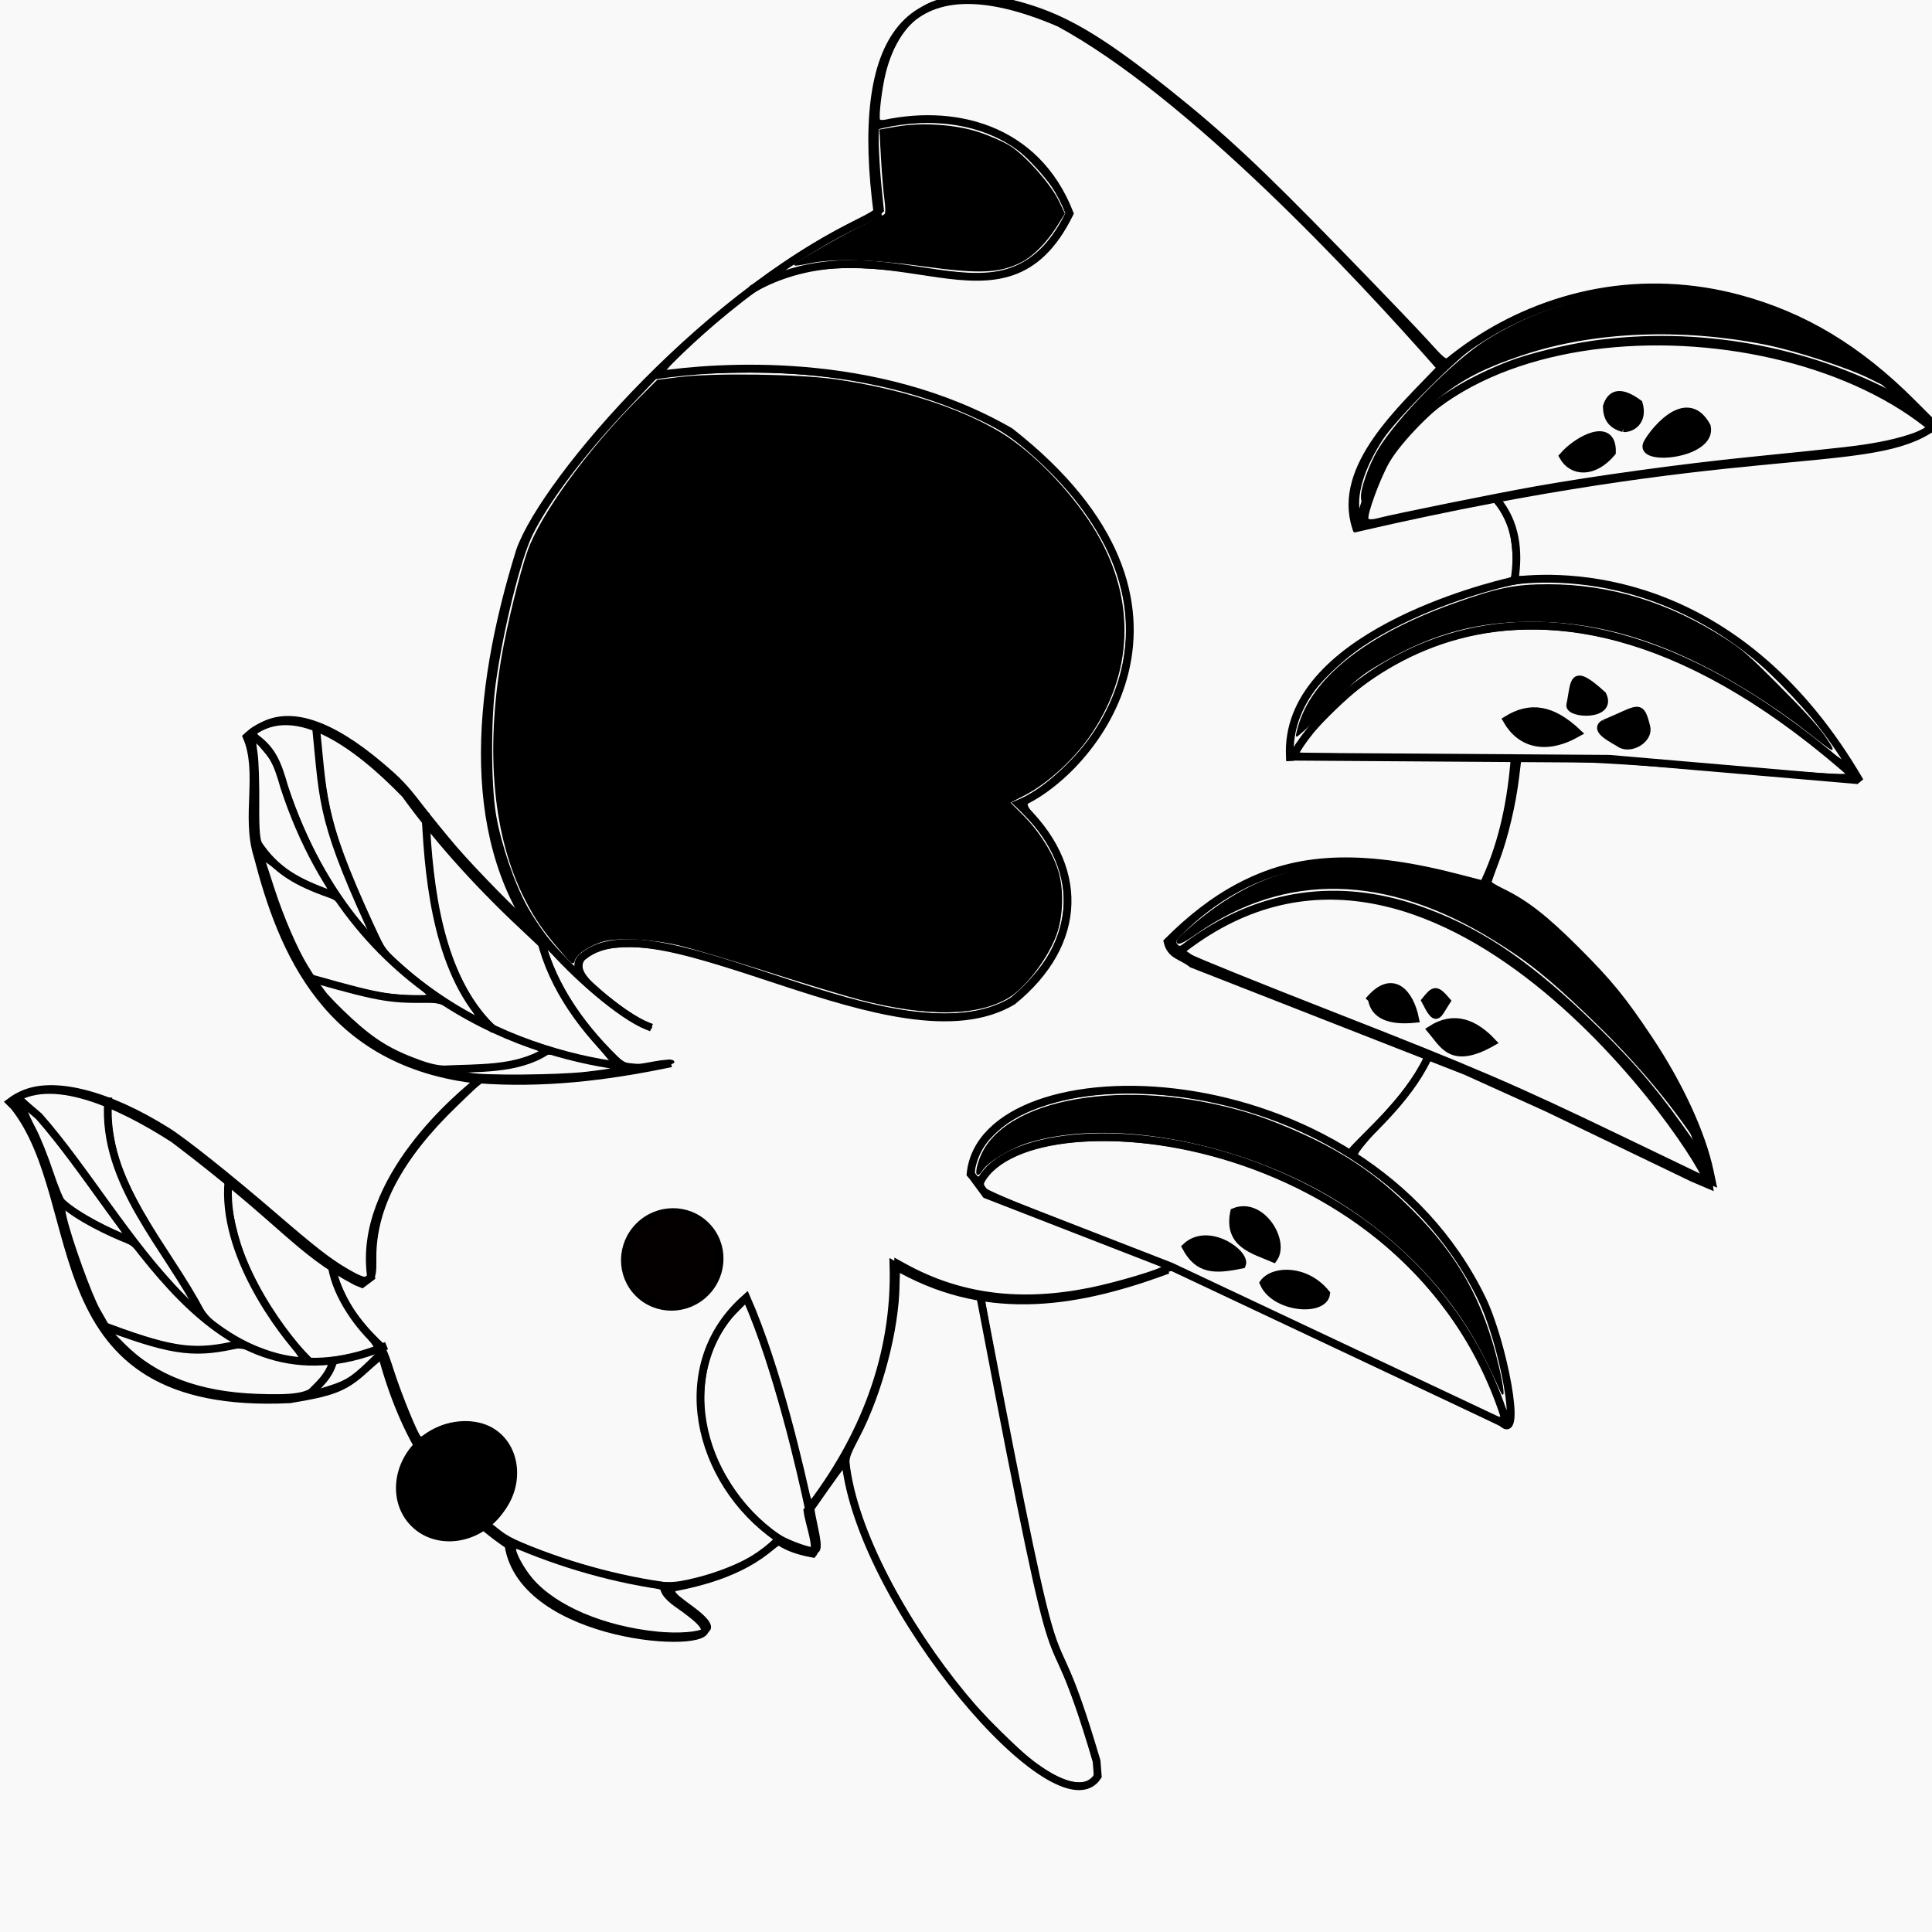<?xml version="1.0" encoding="UTF-8" standalone="no"?>
<!-- Created with Inkscape (http://www.inkscape.org/) -->

<svg
   width="72"
   height="72"
   viewBox="0 0 72 72"
   version="1.1"
   id="svg1"
   inkscape:version="1.3.2 (091e20e, 2023-11-25)"
   sodipodi:docname="AppleSpider.svg"
   xmlns:inkscape="http://www.inkscape.org/namespaces/inkscape"
   xmlns:sodipodi="http://sodipodi.sourceforge.net/DTD/sodipodi-0.dtd"
   xmlns="http://www.w3.org/2000/svg"
   xmlns:svg="http://www.w3.org/2000/svg">
  <sodipodi:namedview
     id="namedview1"
     pagecolor="#ffffff"
     bordercolor="#000000"
     borderopacity="0.25"
     inkscape:showpageshadow="2"
     inkscape:pageopacity="0.0"
     inkscape:pagecheckerboard="0"
     inkscape:deskcolor="#d1d1d1"
     inkscape:document-units="px"
     inkscape:zoom="1.8301324"
     inkscape:cx="59.285327"
     inkscape:cy="57.372897"
     inkscape:window-width="1160"
     inkscape:window-height="727"
     inkscape:window-x="0"
     inkscape:window-y="25"
     inkscape:window-maximized="0"
     inkscape:current-layer="layer1" />
  <defs
     id="defs1" />
  <g
     inkscape:label="Layer 1"
     inkscape:groupmode="layer"
     id="layer1">
    <rect
       style="fill:#f9f9f9;stroke-width:0.496;stroke-linecap:round;stroke-linejoin:round"
       id="rect1"
       width="72"
       height="72"
       x="0"
       y="0" />
    <g
       id="g125"
       inkscape:label="Apple Spider"
       transform="matrix(0.543,-0.543,0.543,0.543,-216.839,211.102)">
      <path
         style="fill:none;fill-opacity:1;stroke:#000000;stroke-width:0.378;stroke-linecap:square;stroke-dasharray:none;stroke-opacity:1"
         d="m 360.428,64.807 c -2.049,0 -2.463,-0.144 -4.445,-1.56 -9.236,-8.384 -0.129,-13.478 0.585,-19.496 v -0.312 c 2.436,0.319 3.716,3.892 4.367,6.901 0.936,6.789 0.409,8.046 1.365,11.152 l 0.117,0.273 0.546,0.078 c 2.836,-3.821 9.4,-3.177 10.489,-3.041 -4.708,-5.828 -2.302,-11.281 0.078,-15.324 0.914,-1.758 3.005,-2.71 3.704,-4.445 2.912,0.111 3.524,3.923 3.47,7.408 -0.48,3.01 -0.582,6.014 -0.468,9.046 l 0.03,0.998 c 0.689,-6.281 6.161,-11.006 12.736,-14.461 3.311,-1.575 15.727,-2.505 23.814,0.73 5.196,-6.789 9.758,-7.941 12.802,-0.332 2.044,6.872 1.663,18.705 1.26,24.941 8.769,0.649 14.792,7.856 14.792,17.114 l 0.014,1.938 c -0.819,-10 -13.969,-22.653 -23.098,-16.398 15.878,9.937 19.239,15.291 22.819,16.185"
         id="path126"
         sodipodi:nodetypes="cccccccccccccccccccccc" />
      <path
         style="display:inline;fill:none;fill-opacity:1;stroke:#000000;stroke-width:0.499;stroke-linecap:square;stroke-dasharray:none;stroke-opacity:1"
         d="m 540.257,79.176 c -0.156,1.915 -1.329,3.381 -2.854,4.473 3.224,2.541 10.365,10.281 6.55,24.73 C 542.423,79.147 522.809,80.4 519.4,81.595 l 14.225,14.417 10.134,12.039"
         id="path128"
         sodipodi:nodetypes="cccccc"
         transform="matrix(0.758,0,0,0.758,18.748,13.767)" />
      <path
         style="display:inline;fill:none;fill-opacity:1;stroke:#000000;stroke-width:0.499;stroke-linecap:square;stroke-dasharray:none;stroke-opacity:1"
         d="m 477.209,56.264 c -0.209,2.644 0.046,6.644 0.788,8.331"
         id="path152"
         sodipodi:nodetypes="cc"
         transform="matrix(0.758,0,0,0.758,18.748,13.767)" />
      <path
         style="display:inline;fill:none;fill-opacity:1;stroke:#000000;stroke-width:0.499;stroke-linecap:square;stroke-dasharray:none;stroke-opacity:1"
         d="m 477.221,59.767 c 0.079,-0.861 0.409,-1.367 1.015,-1.264 6.132,0.614 9.067,19.342 17.403,21.467 5.862,0.612 9.474,-2.846 9.205,-8.666 4.752,1.962 18.637,0.601 16.469,-17.224 -2.593,-9.676 -10.414,-16.288 -13.34,-18.482"
         id="path153"
         sodipodi:nodetypes="cccccc"
         transform="matrix(0.758,0,0,0.758,18.748,13.767)" />
      <path
         style="display:inline;fill:none;fill-opacity:1;stroke:#000000;stroke-width:0.499;stroke-linecap:square;stroke-dasharray:none;stroke-opacity:1"
         d="m 516.264,35.993 c 9.518,2.878 8.521,14.002 17.622,10.899 2.382,-5.424 -0.479,-10.128 -4.719,-12.688"
         id="path154"
         sodipodi:nodetypes="ccc"
         transform="matrix(0.758,0,0,0.758,18.748,13.767)" />
      <path
         style="display:inline;fill:none;fill-opacity:1;stroke:#000000;stroke-width:0.499;stroke-linecap:square;stroke-dasharray:none;stroke-opacity:1"
         d="m 460.704,93.637 c -1.127,-6.17 2.896,-12.782 9.469,-12.302 -1.807,4.642 -5.383,10.317 -6.806,12.513"
         id="path155"
         sodipodi:nodetypes="ccc"
         transform="matrix(0.758,0,0,0.758,18.748,13.767)" />
      <path
         style="display:inline;fill:none;fill-opacity:1;stroke:#000000;stroke-width:0.499;stroke-linecap:square;stroke-dasharray:none;stroke-opacity:1"
         d="m 448.445,81.758 c 1.314,3.339 3.06,6.464 5.242,9.3"
         id="path156"
         sodipodi:nodetypes="cc"
         transform="matrix(0.758,0,0,0.758,18.748,13.767)" />
      <path
         style="display:inline;fill:none;fill-opacity:1;stroke:#000000;stroke-width:0.499;stroke-linecap:square;stroke-dasharray:none;stroke-opacity:1"
         d="m 475.557,65.909 c -3.419,-4.139 -10.088,-15.027 -3.187,-28.614 0.78,-1.402 1.194,-2.32 0.854,-3.815"
         id="path157"
         sodipodi:nodetypes="ccc"
         transform="matrix(0.758,0,0,0.758,18.748,13.767)" />
      <path
         style="display:inline;fill:none;fill-opacity:1;stroke:#000000;stroke-width:0.499;stroke-linecap:square;stroke-dasharray:none;stroke-opacity:1"
         d="m 469.432,48.912 c 3.018,-8.393 3.911,-8.995 6.981,-12.756"
         id="path158"
         sodipodi:nodetypes="cc"
         transform="matrix(0.758,0,0,0.758,18.748,13.767)" />
      <path
         style="display:inline;fill:none;fill-opacity:1;stroke:#000000;stroke-width:0.499;stroke-linecap:square;stroke-dasharray:none;stroke-opacity:1"
         d="m 468.555,38.943 c -0.367,2.095 0.271,3.67 1.142,5.503"
         id="path159"
         sodipodi:nodetypes="cc"
         transform="matrix(0.758,0,0,0.758,18.748,13.767)" />
      <path
         style="display:inline;fill:none;fill-opacity:1;stroke:#000000;stroke-width:0.499;stroke-linecap:square;stroke-dasharray:none;stroke-opacity:1"
         d="m 465.023,47.371 c 2.253,4.036 2.597,4.441 4.584,6.352"
         id="path160"
         sodipodi:nodetypes="cc"
         transform="matrix(0.758,0,0,0.758,18.748,13.767)" />
      <path
         style="display:inline;fill:none;fill-opacity:1;stroke:#000000;stroke-width:0.499;stroke-linecap:square;stroke-dasharray:none;stroke-opacity:1"
         d="m 470.856,57.54 c -0.067,-4.637 3.547,-9.18 6.556,-12.476"
         id="path161"
         sodipodi:nodetypes="cc"
         transform="matrix(0.758,0,0,0.758,18.748,13.767)" />
      <path
         style="display:inline;fill:none;fill-opacity:1;stroke:#000000;stroke-width:0.499;stroke-linecap:square;stroke-dasharray:none;stroke-opacity:1"
         d="m 475.017,65.231 c -0.104,-3.305 0.368,-6.627 2.084,-9.463"
         id="path162"
         sodipodi:nodetypes="cc"
         transform="matrix(0.758,0,0,0.758,18.748,13.767)" />
      <path
         style="display:inline;fill:none;fill-opacity:1;stroke:#000000;stroke-width:0.499;stroke-linecap:square;stroke-dasharray:none;stroke-opacity:1"
         d="m 472.255,61.124 c -2.19,-0.464 -3.896,-2.413 -5.526,-3.872"
         id="path163"
         sodipodi:nodetypes="cc"
         transform="matrix(0.758,0,0,0.758,18.748,13.767)" />
      <path
         style="display:inline;fill:none;fill-opacity:1;stroke:#000000;stroke-width:0.499;stroke-linecap:square;stroke-dasharray:none;stroke-opacity:1"
         d="M 451.473,67.132 C 440.554,62.487 445.796,50.082 446.349,41.11 L 446.235,39.63"
         id="path164"
         sodipodi:nodetypes="ccc"
         transform="matrix(0.758,0,0,0.758,18.748,13.767)" />
      <path
         style="display:inline;fill:none;fill-opacity:1;stroke:#000000;stroke-width:0.499;stroke-linecap:square;stroke-dasharray:none;stroke-opacity:1"
         d="m 444.776,57.372 c 1.453,-4.518 1.424,-10.369 5.387,-13.813"
         id="path165"
         sodipodi:nodetypes="cc"
         transform="matrix(0.758,0,0,0.758,18.748,13.767)" />
      <path
         style="display:inline;fill:none;fill-opacity:1;stroke:#000000;stroke-width:0.499;stroke-linecap:square;stroke-dasharray:none;stroke-opacity:1"
         d="M 447.485,64.191 C 447.542,61.68 448.455,55.555 452,52.618"
         id="path166"
         sodipodi:nodetypes="cc"
         transform="matrix(0.758,0,0,0.758,18.748,13.767)" />
      <path
         style="display:inline;fill:none;fill-opacity:1;stroke:#000000;stroke-width:0.499;stroke-linecap:square;stroke-dasharray:none;stroke-opacity:1"
         d="m 451.416,66.932 c -0.126,-1.831 0.294,-4.204 1.364,-5.72"
         id="path167"
         sodipodi:nodetypes="cc"
         transform="matrix(0.758,0,0,0.758,18.748,13.767)" />
      <path
         style="display:inline;fill:none;fill-opacity:1;stroke:#000000;stroke-width:0.499;stroke-linecap:square;stroke-dasharray:none;stroke-opacity:1"
         d="m 448.444,65.591 c -0.747,0.38 -1.454,0.346 -2.266,0.344"
         id="path168"
         sodipodi:nodetypes="cc"
         transform="matrix(0.758,0,0,0.758,18.748,13.767)" />
      <path
         style="display:inline;fill:none;fill-opacity:1;stroke:#000000;stroke-width:0.499;stroke-linecap:square;stroke-dasharray:none;stroke-opacity:1"
         d="m 445.09,60.475 c -2.324,-1.463 -3.232,-2.451 -5.11,-6.548"
         id="path169"
         sodipodi:nodetypes="cc"
         transform="matrix(0.758,0,0,0.758,18.748,13.767)" />
      <path
         style="display:inline;fill:none;fill-opacity:1;stroke:#000000;stroke-width:0.499;stroke-linecap:square;stroke-dasharray:none;stroke-opacity:1"
         d="m 444.854,50.861 c -0.584,-1.335 -1.32,-3.435 -1.372,-4.86"
         id="path170"
         sodipodi:nodetypes="cc"
         transform="matrix(0.758,0,0,0.758,18.748,13.767)" />
      <path
         style="display:inline;fill:#000000;fill-opacity:1;stroke:#000000;stroke-width:0.499;stroke-linecap:square;stroke-dasharray:none;stroke-opacity:1"
         d="m 511.983,96.169 c -0.578,0.839 -0.194,1.784 1.08,2.828 0.932,-1.4 1.044,-3.027 -1.054,-2.931"
         id="path139"
         sodipodi:nodetypes="ccc"
         transform="matrix(0.758,0,0,0.758,18.748,13.767)" />
      <path
         style="display:inline;fill:#000000;fill-opacity:1;stroke:#000000;stroke-width:0.499;stroke-linecap:square;stroke-dasharray:none;stroke-opacity:1"
         d="m 515.3,99.614 c 0.072,-1.022 -0.017,-1.079 -0.951,-0.977 -0.496,1.529 -0.184,1.216 0.951,0.977 z"
         id="path140"
         sodipodi:nodetypes="ccc"
         transform="matrix(0.758,0,0,0.758,18.748,13.767)" />
      <path
         style="display:inline;fill:#000000;fill-opacity:1;stroke:#000000;stroke-width:0.499;stroke-linecap:square;stroke-dasharray:none;stroke-opacity:1"
         d="m 515.505,103.549 c -2.9,-0.798 -2.31,-2.108 -2.211,-3.343 1.695,0.362 2.263,1.646 2.211,3.343 z"
         id="path141"
         sodipodi:nodetypes="ccc"
         transform="matrix(0.758,0,0,0.758,18.748,13.767)" />
      <path
         style="display:inline;fill:#000000;fill-opacity:1;stroke:#000000;stroke-width:0.499;stroke-linecap:square;stroke-dasharray:none;stroke-opacity:1"
         d="m 533.373,93.411 c -2.287,-0.628 -3.089,-2.105 -2.628,-3.799 1.701,0.396 2.564,1.514 2.628,3.799 z"
         id="path142"
         sodipodi:nodetypes="ccc"
         transform="matrix(0.758,0,0,0.758,18.748,13.767)" />
      <path
         style="display:inline;fill:#000000;fill-opacity:1;stroke:#000000;stroke-width:0.499;stroke-linecap:square;stroke-dasharray:none;stroke-opacity:1"
         d="m 534.306,91.803 c 1.266,-0.816 1.778,-1.696 1.906,1.014 -0.504,1.48 -2.432,-0.674 -1.906,-1.014 z"
         id="path143"
         sodipodi:nodetypes="ccc"
         transform="matrix(0.758,0,0,0.758,18.748,13.767)" />
      <path
         style="display:inline;fill:#000000;fill-opacity:1;stroke:#000000;stroke-width:0.499;stroke-linecap:square;stroke-dasharray:none;stroke-opacity:1"
         d="m 534.999,94.191 c 2.221,0.936 2.586,0.665 1.743,2.068 -0.391,0.638 -1.63,0.381 -1.909,-0.348 -0.131,-0.606 -0.637,-1.94 0.167,-1.72 z"
         id="path144"
         sodipodi:nodetypes="cccc"
         transform="matrix(0.758,0,0,0.758,18.748,13.767)" />
      <path
         style="display:inline;fill:#000000;fill-opacity:1;stroke:#000000;stroke-width:0.499;stroke-linecap:square;stroke-dasharray:none;stroke-opacity:1"
         d="m 547.619,82.262 c -1.805,0.164 -2.716,-0.888 -2.387,-2.04 1.401,-0.105 3.879,0.635 2.387,2.04 z"
         id="path145"
         sodipodi:nodetypes="ccc"
         transform="matrix(0.758,0,0,0.758,18.748,13.767)" />
      <path
         style="display:inline;fill:#000000;fill-opacity:1;stroke:#000000;stroke-width:0.499;stroke-linecap:square;stroke-dasharray:none;stroke-opacity:1"
         d="m 549.235,81.685 c -0.4,-0.701 -0.268,-1.214 0.231,-1.732 0.829,-0.432 1.373,-0.048 1.578,1.309 -0.576,1.056 -1.478,0.801 -1.809,0.423 z"
         id="path146"
         sodipodi:nodetypes="cccc"
         transform="matrix(0.758,0,0,0.758,18.748,13.767)" />
      <path
         style="display:inline;fill:#000000;fill-opacity:1;stroke:#000000;stroke-width:0.499;stroke-linecap:square;stroke-dasharray:none;stroke-opacity:1"
         d="m 549.556,83.478 c -1.085,0.515 2.57,3.448 3.537,1.901 0.813,-2.751 -3.111,-2.107 -3.537,-1.901 z"
         id="path147"
         sodipodi:nodetypes="ccc"
         transform="matrix(0.758,0,0,0.758,18.748,13.767)" />
      <path
         style="display:inline;fill:none;fill-opacity:1;stroke:#000000;stroke-width:0.499;stroke-linecap:square;stroke-dasharray:none;stroke-opacity:1"
         d="m 537.191,83.512 c -1.139,-0.715 -12.792,-7.804 -17.945,-2.032"
         id="path129"
         sodipodi:nodetypes="cc"
         transform="matrix(0.758,0,0,0.758,18.748,13.767)" />
      <path
         style="display:inline;fill:none;fill-opacity:1;stroke:#000000;stroke-width:0.499;stroke-linecap:square;stroke-dasharray:none;stroke-opacity:1"
         d="m 511.787,101.36 c -2.821,0.993 -6.199,0.66 -7.564,0.775"
         id="path132"
         sodipodi:nodetypes="cc"
         transform="matrix(0.758,0,0,0.758,18.748,13.767)" />
      <path
         style="display:inline;fill:none;fill-opacity:1;stroke:#000000;stroke-width:0.499;stroke-linecap:square;stroke-dasharray:none;stroke-opacity:1"
         d="m 485.905,86.057 -0.223,1.466 5.117,11.628 7.922,22.052 c -0.032,1.908 3.698,-3.625 4.693,-6.502 5.844,-16.898 -11.087,-34.094 -17.5,-28.806 l -0.077,0.853 c 6.08,-2.441 22.487,16.803 13.095,34.642"
         id="path133"
         sodipodi:nodetypes="ccccsccc"
         inkscape:label="path133"
         transform="matrix(0.758,0,0,0.758,18.748,13.767)" />
      <path
         style="display:inline;fill:none;fill-opacity:1;stroke:#000000;stroke-width:0.499;stroke-linecap:square;stroke-dasharray:none;stroke-opacity:1"
         d="m 467.243,93.237 c -5.817,7.175 -7.378,26.672 -2.833,25.679 l 0.634,-0.74 c 6.191,-11.393 -1.84,-0.391 15.725,-26.238"
         id="path135"
         sodipodi:nodetypes="cccc"
         transform="matrix(0.758,0,0,0.758,18.748,13.767)" />
      <path
         style="display:inline;fill:#000000;fill-opacity:1;stroke:#000000;stroke-width:0.499;stroke-linecap:square;stroke-dasharray:none;stroke-opacity:1"
         d="m 494.102,102.282 c -1.499,-0.978 -2.234,-1.718 -1.743,-3.335 1.955,0.055 2.45,3.024 1.743,3.335 z"
         id="path136"
         sodipodi:nodetypes="ccc"
         transform="matrix(0.758,0,0,0.758,18.748,13.767)" />
      <path
         style="display:inline;fill:#000000;fill-opacity:1;stroke:#000000;stroke-width:0.499;stroke-linecap:square;stroke-dasharray:none;stroke-opacity:1"
         d="m 495.807,103.436 c -0.517,-1.307 -1.436,-2.727 0.32,-3.887 1.73,0.718 1.014,3.663 -0.32,3.887 z"
         id="path137"
         sodipodi:nodetypes="ccc"
         transform="matrix(0.758,0,0,0.758,18.748,13.767)" />
      <path
         style="display:inline;fill:#000000;fill-opacity:1;stroke:#000000;stroke-width:0.499;stroke-linecap:square;stroke-dasharray:none;stroke-opacity:1"
         d="m 496.602,107.405 c 0.215,-2.03 -1.284,-3.472 -2.357,-3.309 -0.66,1.654 1.397,4.077 2.357,3.309 z"
         id="path138"
         sodipodi:nodetypes="ccc"
         transform="matrix(0.758,0,0,0.758,18.748,13.767)" />
      <path
         style="fill:none;fill-opacity:1;stroke:#000000;stroke-width:0.378;stroke-linecap:square;stroke-dasharray:none;stroke-opacity:1"
         d="m 373.429,58.742 c 2.049,2.373 4.396,4.232 7.008,5.953"
         id="path151"
         sodipodi:nodetypes="cc" />
      <ellipse
         style="fill:#040000;fill-opacity:1;stroke:#000000;stroke-width:0.378;stroke-linecap:square;stroke-dasharray:none;stroke-opacity:1"
         id="path149"
         cx="373.903"
         cy="71.57"
         rx="2.317"
         ry="2.278" />
      <ellipse
         style="fill:#000000;fill-opacity:1;stroke:#000000;stroke-width:0.378;stroke-linecap:square;stroke-dasharray:none;stroke-opacity:1"
         id="path148"
         cx="358.844"
         cy="71.763"
         rx="2.857"
         ry="2.548" />
      <path
         style="fill:none;fill-opacity:1;stroke:#000000;stroke-width:0.378;stroke-linecap:square;stroke-dasharray:none;stroke-opacity:1"
         d="m 422.496,69.898 c 1.406,-2.728 5.644,-2.468 8.331,-2.541"
         id="path127"
         sodipodi:nodetypes="cc" />
      <path
         style="fill:none;fill-opacity:1;stroke:#000000;stroke-width:0.378;stroke-linecap:square;stroke-dasharray:none;stroke-opacity:1"
         d="m 414.476,86.587 c 1.971,-0.666 3.701,-1.779 5.289,-3.102"
         id="path130"
         sodipodi:nodetypes="cc" />
      <path
         style="fill:none;fill-opacity:1;stroke:#000000;stroke-width:0.378;stroke-linecap:square;stroke-dasharray:none;stroke-opacity:1"
         d="m 412.097,104.516 c 3.058,-4.317 4.303,-13.981 2.369,-17.929 -3.331,-5.996 -6.205,-8.923 -12.664,-8.923 -0.364,0.603 0.005,0.934 0.082,1.604 l 5.715,13.075 1.521,4.03 2.59,7.401 0.329,0.822 c 0.842,-1.053 5.498,-24.502 -10.28,-26.192"
         id="path131"
         sodipodi:nodetypes="ccccccccc" />
      <path
         style="fill:none;fill-opacity:1;stroke:#000000;stroke-width:0.378;stroke-linecap:square;stroke-dasharray:none;stroke-opacity:1"
         d="m 390.385,88.857 c -4.358,-2.02 -7.816,-4.657 -9.077,-9.507 -3.038,3.22 -7.018,4.937 -11.387,5.479 -0.43,0.564 -0.859,1.624 -1.289,1.665 -0.499,-0.721 -0.68,-1.229 -0.752,-1.665 -2.027,-0.003 -3.942,-1.052 -5.568,-2.219 -0.194,0.402 -0.015,1.029 0.038,1.416 0.07,0.505 0.142,0.999 0.021,1.298 -0.453,1.114 -6.632,-5.835 -3.891,-9.572 -0.753,-3.888 0.192,-7.423 2.191,-10.884"
         id="path134"
         sodipodi:nodetypes="ccccccsscc" />
      <path
         style="fill:#000000;fill-opacity:1;stroke:#000000;stroke-width:0.07;stroke-linecap:square;stroke-dasharray:none;stroke-opacity:1"
         d="m 500.1,119.711 c 0.063,-0.147 0.355,-0.959 0.65,-1.805 1.457,-4.185 1.709,-8.661 0.755,-13.376 -1.468,-7.252 -6.439,-14.766 -11.552,-17.465 -1.035,-0.546 -2.715,-0.962 -3.336,-0.826 -0.69,0.151 -0.448,-0.206 0.405,-0.6 3.762,-1.735 10.34,2.913 14.171,10.014 0.809,1.499 1.758,3.869 2.235,5.582 0.582,2.089 0.822,3.898 0.824,6.209 0.003,4.253 -0.896,7.405 -3.154,11.053 -0.751,1.213 -1.264,1.838 -0.997,1.214 z"
         id="path171"
         transform="matrix(0.758,0,0,0.758,18.748,13.767)" />
      <path
         style="fill:#000000;fill-opacity:1;stroke:#000000;stroke-width:0.07;stroke-linecap:square;stroke-dasharray:none;stroke-opacity:1"
         d="m 520.331,116.856 c 0.593,-3.183 0.82,-6.363 0.732,-10.239 -0.079,-3.499 -0.268,-5.184 -0.865,-7.695 -1.856,-7.816 -6.343,-12.489 -13.151,-13.695 -0.92,-0.163 -1.294,-0.287 -1.294,-0.428 0,-0.165 0.222,-0.182 1.291,-0.103 4.754,0.353 8.021,1.964 10.863,5.357 1.779,2.124 4.055,5.791 4.587,7.391 0.554,1.666 0.735,3.463 0.655,6.512 -0.103,3.9 -0.626,7.063 -1.71,10.335 -0.502,1.518 -1.225,3.189 -1.109,2.565 z"
         id="path172"
         transform="matrix(0.758,0,0,0.758,18.748,13.767)" />
      <path
         style="fill:#000000;fill-opacity:1;stroke:#000000;stroke-width:0.07;stroke-linecap:square;stroke-dasharray:none;stroke-opacity:1"
         d="m 544.088,105.56 c -0.047,-0.192 -0.157,-0.977 -0.244,-1.744 -0.221,-1.934 -0.73,-4.432 -1.323,-6.492 -1.289,-4.479 -3.134,-7.875 -5.79,-10.655 -2.662,-2.788 -5.353,-4.359 -9.14,-5.34 -1.44,-0.373 -1.709,-0.397 -4.347,-0.397 -1.547,-1.32e-4 -2.782,-0.049 -2.746,-0.108 0.036,-0.059 0.375,-0.264 0.752,-0.455 2.808,-1.423 7.097,-0.877 12.269,1.562 2.774,1.308 3.715,1.929 5.239,3.458 2.787,2.794 4.628,6.27 5.537,10.452 0.269,1.238 0.307,1.819 0.3,4.625 -0.005,2.221 -0.071,3.553 -0.215,4.326 -0.155,0.83 -0.23,1.027 -0.293,0.767 z"
         id="path173"
         transform="matrix(0.758,0,0,0.758,18.748,13.767)" />
      <path
         style="fill:#000000;fill-opacity:1;stroke:#000000;stroke-width:0.07;stroke-linecap:square;stroke-dasharray:none;stroke-opacity:1"
         d="m 498.666,121.579 c -0.092,-0.092 -0.167,-0.241 -0.167,-0.331 0,-0.166 -7.754,-21.82 -7.838,-21.89 -0.025,-0.021 -0.768,-0.4 -1.65,-0.842 -3.011,-1.51 -5.69,-3.507 -7.225,-5.386 -0.434,-0.531 -0.83,-0.965 -0.882,-0.965 -0.11,0 -7.094,10.322 -9.317,13.771 -2.108,3.27 -2.839,4.577 -3.448,6.16 -0.66,1.715 -2.87,6.111 -3.327,6.616 -0.837,0.926 -2.044,0.197 -2.645,-1.599 -0.757,-2.261 -0.701,-7.274 0.13,-11.705 0.803,-4.282 2.428,-8.797 4.015,-11.153 0.277,-0.412 0.487,-0.765 0.467,-0.786 -0.02,-0.02 -0.72,0.086 -1.555,0.236 -0.835,0.151 -1.539,0.274 -1.565,0.274 -0.026,0 -0.326,0.436 -0.668,0.969 -0.807,1.259 -1.07,1.408 -1.479,0.833 -0.169,-0.237 -0.418,-0.723 -0.553,-1.08 l -0.247,-0.65 -1.003,-0.168 c -1.717,-0.288 -3.371,-0.959 -5.133,-2.085 -1.121,-0.716 -1.122,-0.715 -0.85,1.078 0.269,1.767 -0.026,2.209 -1.066,1.6 -1.121,-0.657 -2.959,-2.955 -3.982,-4.978 -1.455,-2.876 -1.706,-5.238 -0.756,-7.112 0.3,-0.592 0.32,-0.738 0.199,-1.474 -0.074,-0.449 -0.134,-0.824 -0.135,-0.833 -4.5e-4,-0.009 -0.412,-0.218 -0.916,-0.466 -2.288,-1.126 -2.773,-3.692 -1.029,-5.437 0.54,-0.54 1.029,-0.799 1.95,-1.035 l 0.71,-0.182 0.407,-1.163 c 0.224,-0.64 0.741,-1.84 1.149,-2.668 l 0.741,-1.504 -1.053,-0.088 c -0.579,-0.049 -1.382,-0.187 -1.783,-0.307 -1.172,-0.35 -3.032,-1.66 -4.438,-3.124 -3.704,-3.858 -4.849,-7.317 -3.774,-11.399 0.354,-1.345 1.191,-3.161 2.639,-5.722 2.206,-3.904 2.883,-5.476 3.097,-7.193 0.106,-0.85 0.159,-0.887 0.918,-0.628 2.143,0.73 4.054,3.886 5.082,8.393 0.284,1.247 0.696,4.889 0.974,8.615 0.251,3.365 0.398,4.555 0.714,5.774 0.259,1 0.423,1.336 0.652,1.335 0.093,-3.35e-4 0.628,-0.435 1.188,-0.967 2.305,-2.188 6.379,-3.378 10.92,-3.191 0.84,0.035 1.527,0.035 1.527,0.002 0,-0.034 -0.284,-0.489 -0.632,-1.012 -0.896,-1.348 -1.799,-3.342 -2.177,-4.808 -0.267,-1.037 -0.322,-1.597 -0.314,-3.209 0.017,-3.315 0.784,-5.822 3.033,-9.906 0.922,-1.674 1.148,-1.967 2.966,-3.838 1.083,-1.114 2.104,-2.292 2.27,-2.618 0.339,-0.664 0.382,-0.676 1.374,-0.381 2.099,0.623 3.335,3.057 3.692,7.272 0.131,1.549 0.119,2.107 -0.079,3.628 -0.129,0.988 -0.294,2.582 -0.366,3.541 -0.148,1.963 -0.185,6.372 -0.051,6.239 0.048,-0.048 0.24,-0.545 0.428,-1.105 1.864,-5.567 7.309,-11.025 15.253,-15.29 2.806,-1.507 6.693,-2.197 13.256,-2.356 6.473,-0.156 12.334,0.568 17.137,2.118 1.794,0.579 1.923,0.602 2.128,0.377 0.12,-0.132 0.779,-0.894 1.465,-1.695 2.081,-2.429 4.085,-4.031 6.092,-4.871 0.735,-0.307 1.09,-0.367 2.202,-0.369 1.141,-0.002 1.433,0.048 2.093,0.36 1.626,0.768 3.043,2.366 4.247,4.792 1.141,2.297 1.751,4.901 2.305,9.825 0.498,4.435 0.608,7.589 0.512,14.812 -0.049,3.722 -0.128,7.473 -0.176,8.335 -0.07,1.267 -0.05,1.578 0.105,1.621 0.106,0.029 0.82,0.153 1.588,0.274 6.072,0.962 11.37,4.648 14.503,10.087 2.157,3.745 3.149,7.735 3.149,12.663 v 2.22 l -0.503,-0.082 c -1.291,-0.209 -3.102,-1.346 -6.265,-3.931 -4.625,-3.78 -7.604,-6.141 -10.047,-7.962 -2.68,-1.998 -6.219,-4.519 -6.351,-4.525 -0.039,-0.002 -0.149,0.323 -0.244,0.722 -0.228,0.959 -0.915,2.071 -1.794,2.905 l -0.714,0.677 1.421,1.447 c 5.115,5.208 7.089,12.629 5.523,20.764 -0.38,1.975 -0.551,2.53 -0.763,2.48 -0.102,-0.024 -2.542,-2.838 -5.422,-6.253 -3.114,-3.692 -6.002,-6.97 -7.126,-8.084 l -1.89,-1.875 -0.809,0.635 c -1.373,1.077 -3.239,2.23 -4.612,2.848 -0.722,0.325 -1.339,0.618 -1.371,0.65 -0.033,0.033 0.069,0.43 0.226,0.884 0.553,1.604 0.747,3.174 0.748,6.058 4.9e-4,2.987 -0.137,4.343 -0.754,7.416 -0.689,3.43 -1.89,6.676 -3.239,8.748 l -0.576,0.885 -0.27,-0.676 c -0.149,-0.372 -1.042,-2.874 -1.986,-5.56 -2.694,-7.67 -4.546,-12.489 -4.801,-12.489 -0.057,0 -0.601,0.129 -1.208,0.287 -0.757,0.197 -1.97,0.337 -3.864,0.445 -2.156,0.123 -2.745,0.197 -2.691,0.339 0.038,0.1 0.173,0.92 0.3,1.822 0.439,3.127 0.121,6.82 -0.847,9.836 -0.667,2.078 -2.633,5.481 -3.953,6.841 -0.675,0.696 -0.84,0.769 -1.114,0.495 z m 0.807,-1.681 c 2.236,-4.989 2.692,-10.861 1.276,-16.447 -1.289,-5.086 -4.028,-9.898 -7.595,-13.341 -2.107,-2.034 -4.064,-3.17 -5.771,-3.349 -1.078,-0.113 -1.443,0.017 -1.443,0.516 0,0.228 1.12,2.958 2.514,6.129 2.257,5.133 2.902,6.795 6.294,16.227 2.079,5.779 3.842,10.681 3.918,10.892 0.076,0.211 0.187,0.384 0.246,0.384 0.059,0 0.311,-0.455 0.561,-1.012 z m 0.683,0.279 c 1.405,-1.87 2.626,-4.128 3.227,-5.968 1.18,-3.612 1.351,-7.905 0.47,-11.847 -1.06,-4.743 -3.447,-9.187 -6.815,-12.685 -1.481,-1.538 -2.858,-2.606 -4.437,-3.441 -1.491,-0.788 -2.571,-1.093 -3.885,-1.096 -0.88,-0.002 -1.197,0.063 -1.849,0.382 -0.572,0.28 -0.787,0.462 -0.787,0.669 0,0.246 0.062,0.273 0.462,0.198 2.282,-0.428 6.408,2.361 9.416,6.365 6.188,8.238 7.704,18.831 3.879,27.11 -0.266,0.575 -0.426,1.046 -0.357,1.046 0.069,0 0.374,-0.33 0.676,-0.733 z m 19.411,-2.224 c 1.509,-6.426 1.418,-14.653 -0.225,-20.321 -1.977,-6.821 -6.49,-11.055 -12.798,-12.004 l -0.814,-0.123 0.089,0.477 c 0.049,0.262 1.757,4.288 3.796,8.946 3.957,9.041 4.942,11.514 7.514,18.865 0.9,2.571 1.697,4.847 1.772,5.058 0.075,0.211 0.187,0.384 0.25,0.384 0.063,0 0.25,-0.577 0.415,-1.282 z m -54.93,0.447 c 0.48,-0.571 2.206,-4.003 2.969,-5.904 1.153,-2.875 1.85,-4.015 8.611,-14.094 l 4.475,-6.671 -0.241,-0.376 c -0.503,-0.785 -1.325,-2.505 -1.629,-3.411 -0.174,-0.518 -0.353,-0.942 -0.398,-0.942 -0.045,0 -0.397,0.309 -0.784,0.686 -2.03,1.985 -5.69,4.12 -8.66,5.051 -1.487,0.466 -1.509,0.48 -2.084,1.254 -2.086,2.809 -3.968,8.532 -4.701,14.287 -0.266,2.091 -0.228,6.741 0.064,7.922 0.29,1.17 0.674,1.94 1.159,2.321 0.506,0.398 0.804,0.367 1.218,-0.124 z m 55.924,-1.363 c 1.008,-2.247 1.966,-5.669 2.43,-8.686 0.311,-2.025 0.427,-6.457 0.214,-8.157 -0.32,-2.544 -0.761,-3.696 -2.483,-6.486 -1.797,-2.912 -3.985,-5.442 -5.758,-6.658 -2.205,-1.513 -5.012,-2.364 -8.093,-2.456 -1.105,-0.033 -1.189,-0.016 -1.227,0.253 -0.037,0.257 0.069,0.305 0.977,0.447 5.256,0.821 9.322,3.863 11.701,8.754 1.722,3.54 2.475,7.167 2.602,12.522 0.088,3.72 -0.07,6.179 -0.596,9.306 -0.386,2.289 -0.362,2.103 -0.264,2.103 0.042,0 0.266,-0.424 0.498,-0.942 z m 22.943,-11.947 c -0.884,-8.064 -3.264,-14.061 -7.202,-18.15 -2.781,-2.887 -5.829,-4.539 -9.831,-5.328 -1.921,-0.379 -6.623,-0.316 -6.623,0.088 0,0.066 3.134,3.296 6.964,7.178 6.618,6.707 7.209,7.349 11.896,12.921 3.141,3.734 4.949,5.78 4.98,5.633 0.026,-0.127 -0.056,-1.18 -0.183,-2.342 z m 0.967,0.051 c 0.317,-1.798 0.435,-5.698 0.226,-7.493 -0.587,-5.047 -2.949,-9.882 -6.328,-12.952 -1.919,-1.744 -6.231,-3.843 -9.783,-4.761 -1.889,-0.489 -4.616,-0.609 -5.949,-0.262 -0.986,0.256 -1.923,0.722 -2.581,1.281 -0.405,0.344 -0.407,0.353 -0.07,0.258 0.192,-0.054 1.335,-0.131 2.54,-0.171 4.275,-0.141 7.724,0.851 11.201,3.223 5.417,3.695 9.015,10.984 10.081,20.422 0.132,1.169 0.282,2.048 0.334,1.954 0.052,-0.095 0.199,-0.769 0.328,-1.498 z m -35.676,-3.355 c 0.745,-0.08 1.692,-0.241 2.104,-0.357 0.412,-0.117 0.843,-0.176 0.957,-0.132 0.132,0.051 0.182,0.015 0.137,-0.096 -0.039,-0.097 -1.51,-3.473 -3.268,-7.502 -1.758,-4.029 -3.274,-7.644 -3.369,-8.033 -0.122,-0.5 -0.131,-0.816 -0.03,-1.081 0.138,-0.362 0.178,-0.375 1.227,-0.374 1.551,0.001 3.593,0.341 5.147,0.856 3.781,1.254 6.82,4.164 9.957,9.539 0.403,0.691 0.744,1.268 0.757,1.283 0.08,0.093 2.484,-1.014 3.393,-1.562 1.302,-0.785 3.383,-2.321 3.387,-2.501 0.002,-0.07 -2.293,-2.432 -5.099,-5.248 l -5.102,-5.12 0.672,-0.598 c 1.759,-1.564 4.335,-2.116 7.45,-1.594 2.516,0.421 6.819,2.087 9.326,3.609 0.449,0.273 0.893,0.496 0.987,0.496 0.316,0 1.78,-1.641 2.135,-2.394 0.194,-0.41 0.392,-1.028 0.44,-1.374 l 0.088,-0.628 -1.156,-0.759 c -0.636,-0.418 -2.222,-1.442 -3.525,-2.276 -1.303,-0.834 -2.444,-1.58 -2.537,-1.657 -0.411,-0.341 1.048,-1.913 2.377,-2.56 1.459,-0.711 4.515,-1.187 7.637,-1.189 l 0.922,-5.68e-4 0.089,-1.221 c 0.393,-5.407 0.435,-14.457 0.09,-19.535 -0.304,-4.476 -0.926,-8.759 -1.625,-11.182 -0.64,-2.219 -2.099,-4.729 -3.524,-6.061 -1.911,-1.786 -4.362,-1.906 -6.958,-0.341 -0.876,0.528 -2.291,1.643 -2.362,1.86 -0.027,0.082 0.299,0.389 0.725,0.682 0.425,0.293 1.271,1.059 1.88,1.702 1.966,2.076 2.918,4.529 2.75,7.084 -0.078,1.186 -0.402,2.562 -0.764,3.237 -0.299,0.559 -2.677,1.009 -4.022,0.761 -1.958,-0.361 -3.143,-1.336 -5.659,-4.659 -3.543,-4.679 -5.896,-6.391 -9.442,-6.872 -1.821,-0.247 -6.71,-0.431 -6.511,-0.245 0.077,0.071 0.673,0.575 1.326,1.12 1.564,1.305 4.726,4.554 5.88,6.042 2.361,3.044 4.333,6.609 5.366,9.698 0.503,1.505 0.514,1.587 0.581,4.191 0.076,2.983 -0.106,4.608 -0.746,6.638 -1.571,4.983 -5.386,8.041 -10.77,8.633 -1.399,0.154 -3.533,0.011 -4.323,-0.289 -0.644,-0.245 -0.691,-0.185 -0.796,1.022 -0.404,4.632 -3.389,7.364 -8.046,7.364 -1.554,0 -2.287,-0.221 -3.596,-1.087 -2.43,-1.607 -4.176,-4.103 -7.811,-11.163 -1.134,-2.203 -2.428,-4.595 -2.874,-5.315 -1.838,-2.964 -4.3,-4.705 -5.045,-3.568 -0.196,0.299 -0.219,0.583 -0.145,1.779 0.048,0.783 0.189,1.863 0.313,2.4 0.124,0.537 0.258,1.118 0.298,1.291 0.152,0.654 -0.24,0.284 -0.442,-0.419 -0.417,-1.444 -0.523,-2.307 -0.612,-4.988 l -0.091,-2.721 -0.447,0.999 c -0.806,1.8 -1.297,4.332 -1.297,6.688 0,1.351 0.096,1.511 1.448,2.428 0.508,0.345 0.924,0.713 0.924,0.818 0,0.214 -0.117,0.149 -1.674,-0.925 -1.933,-1.333 -3.906,-2.971 -5.836,-4.846 l -2.011,-1.954 -2.321,-0.043 c -4.872,-0.091 -8.322,0.97 -10.554,3.246 -0.739,0.753 -0.886,0.845 -1.256,0.779 -0.371,-0.066 -0.448,-0.169 -0.676,-0.912 -0.142,-0.46 -0.29,-0.931 -0.331,-1.047 -0.113,-0.322 -0.852,1.35 -1.087,2.457 -0.112,0.529 -0.205,1.459 -0.206,2.066 -0.002,1.063 -0.032,1.162 -0.774,2.614 -0.711,1.391 -1.74,3.841 -1.74,4.144 0,0.071 0.267,0.169 0.594,0.218 1.267,0.19 2.552,1.235 2.975,2.419 0.771,2.16 -1.087,4.472 -3.636,4.523 l -0.665,0.013 0.091,0.774 c 0.167,1.419 2.015,5.228 3.947,8.134 1.12,1.685 1.425,1.992 2.803,2.822 1.675,1.009 3.754,1.769 4.839,1.769 l 0.424,-2.19e-4 v -2.128 c 0,-2.444 0.213,-3.366 1.23,-5.337 0.73,-1.415 2.536,-3.283 3.819,-3.952 1.119,-0.583 2.773,-1.001 3.963,-1.001 h 0.945 l -0.353,0.872 c -0.902,2.227 -3.219,6.546 -5.39,10.047 -0.673,1.085 -0.868,1.5 -0.706,1.5 0.123,0 0.989,-0.155 1.924,-0.344 4.384,-0.888 8.547,-2.972 11.545,-5.783 l 1.21,-1.134 0.222,0.764 c 1.117,3.843 3.472,6.894 7.271,9.417 1.473,0.979 4.25,2.472 4.25,2.285 0,-0.06 -1.1,-2.603 -2.444,-5.652 l -2.444,-5.542 0.091,-0.808 c 0.109,-0.971 0.184,-1.077 1.09,-1.538 4.13,-2.103 11.496,3.19 15.345,11.025 0.812,1.652 1.604,3.726 1.892,4.95 l 0.172,0.733 h 1.666 c 0.916,0 2.276,-0.066 3.021,-0.146 z m -46.221,-6.762 c 0.27,-0.422 0.53,-0.878 0.577,-1.012 0.047,-0.134 0.539,-0.966 1.091,-1.849 2.123,-3.388 4.949,-8.633 5.492,-10.192 l 0.144,-0.413 -0.865,0.002 c -2.589,0.005 -5.334,1.742 -6.834,4.324 -1.349,2.322 -1.869,5.98 -1.151,8.093 0.269,0.793 0.801,1.814 0.945,1.814 0.06,0 0.33,-0.346 0.6,-0.768 z m 100.67,0.009 c 0,-1.296 -1.083,-4.662 -2.292,-7.126 -3.758,-7.654 -10.875,-13.792 -17.824,-15.371 -1.558,-0.354 -4.602,-0.319 -6.047,0.069 -1.146,0.308 -3.448,1.375 -3.52,1.631 -0.022,0.079 0.164,0.262 0.414,0.406 0.878,0.507 6.575,4.288 8.667,5.752 3.194,2.236 7.634,5.605 10.905,8.276 4.999,4.082 5.473,4.458 6.62,5.248 1.148,0.791 2.405,1.432 2.834,1.446 0.168,0.005 0.244,-0.098 0.244,-0.332 z M 453.357,93.107 c -0.062,-0.71 -0.118,-1.542 -0.126,-1.849 -0.011,-0.44 -0.177,-0.789 -0.781,-1.646 -1.083,-1.535 -2.67,-4.343 -3.375,-5.971 -0.329,-0.76 -0.64,-1.383 -0.69,-1.383 -0.201,0 -0.579,1.242 -0.646,2.126 -0.175,2.31 1.078,5.412 3.267,8.087 0.838,1.025 1.893,1.927 2.252,1.927 0.18,0 0.194,-0.185 0.098,-1.291 z m 109.882,-2.004 c -0.53,-5.814 -2.69,-10.694 -6.353,-14.351 -2.797,-2.792 -6.203,-4.612 -10.248,-5.474 -1.581,-0.337 -7.178,-0.341 -8.791,-0.006 -2.015,0.418 -3.568,1.198 -4.295,2.158 l -0.341,0.451 1.237,-0.625 c 3.69,-1.866 8.093,-1.776 12.647,0.259 1.241,0.554 3.313,1.814 4.691,2.852 5.4,4.067 9.493,9.931 11.406,16.343 0.163,0.546 0.182,-0.122 0.047,-1.605 z M 499.475,79.526 c 3.312,-0.995 5.152,-3.621 5.16,-7.365 0.002,-0.987 0.027,-1.087 0.247,-1.001 1.721,0.671 5.089,0.78 7.221,0.234 3.477,-0.89 6.146,-3.003 7.668,-6.069 1.732,-3.491 2.107,-9.114 0.856,-12.851 -1.489,-4.451 -4.277,-8.74 -8.311,-12.785 -1.192,-1.195 -2.7,-2.599 -3.353,-3.119 l -1.186,-0.946 -2.791,0.076 c -4.014,0.109 -7.787,0.641 -10.008,1.411 -1.657,0.574 -5.653,2.988 -8.411,5.081 -1.833,1.391 -4.798,4.376 -5.909,5.951 -1.104,1.563 -2.272,3.938 -2.737,5.563 -0.358,1.251 -0.629,3.098 -0.632,4.3 l -10e-4,0.655 0.372,-0.193 c 0.742,-0.385 2.126,0.201 3.339,1.415 1.163,1.163 2.312,3.021 4.604,7.447 1.132,2.186 2.416,4.595 2.852,5.353 2.3,3.995 4.791,6.481 7.078,7.062 0.729,0.185 3.021,0.059 3.941,-0.217 z M 450.285,66.728 c -0.462,-0.249 -1.029,-0.588 -1.26,-0.752 -0.325,-0.231 -0.479,-0.266 -0.679,-0.154 -0.142,0.08 -0.58,0.187 -0.972,0.238 l -0.714,0.094 0.747,0.387 c 0.882,0.457 1.575,0.612 2.811,0.628 l 0.907,0.012 z m 0.965,-1.11 c 0.126,-1.515 0.414,-2.606 1.008,-3.819 l 0.487,-0.993 -0.145,-1.169 c -0.08,-0.643 -0.21,-2.143 -0.289,-3.332 -0.08,-1.19 -0.182,-2.466 -0.227,-2.838 l -0.082,-0.675 -0.416,0.396 c -0.679,0.646 -1.867,2.543 -2.388,3.814 -0.86,2.098 -1.49,4.941 -1.491,6.733 l -5.7e-4,0.802 0.851,0.663 c 0.781,0.609 2.312,1.564 2.513,1.568 0.046,9.6e-4 0.128,-0.516 0.18,-1.149 z m -3.497,0.024 0.535,-0.149 -0.764,-0.801 c -0.904,-0.947 -1.688,-2.134 -2.124,-3.214 -0.252,-0.624 -0.46,-0.881 -1.042,-1.288 -1.579,-1.104 -2.486,-2.2 -3.681,-4.445 l -0.78,-1.465 -0.002,1.018 c -0.006,2.856 1.214,5.555 3.741,8.274 1.568,1.688 2.289,2.221 3.003,2.22 0.319,-4.27e-4 0.821,-0.068 1.116,-0.149 z m 25.999,-1.935 c -0.418,-0.628 -0.907,-1.422 -1.088,-1.766 -0.215,-0.408 -0.45,-0.654 -0.678,-0.709 -0.963,-0.234 -2.606,-1.287 -3.965,-2.541 l -0.546,-0.504 0.336,0.488 c 0.561,0.816 3.881,4.08 5.29,5.202 0.729,0.58 1.344,1.036 1.367,1.013 0.023,-0.023 -0.3,-0.556 -0.717,-1.183 z m 1.393,-2.868 c 0.244,-1.523 0.848,-3.408 1.409,-4.395 0.355,-0.626 0.357,-0.643 0.399,-4.465 0.023,-2.111 0.102,-4.402 0.174,-5.093 0.073,-0.691 0.113,-1.276 0.09,-1.301 -0.087,-0.094 -2.499,2.891 -3.301,4.084 -1.612,2.401 -2.511,4.539 -2.788,6.628 -0.157,1.184 -0.155,1.201 0.288,2.309 0.566,1.415 1.736,3.634 2.612,4.956 l 0.678,1.023 0.107,-1.176 c 0.059,-0.647 0.208,-1.803 0.33,-2.571 z m -27.578,0.912 c 0.484,-3.498 1.8,-6.608 3.62,-8.556 l 0.811,-0.868 -0.256,-2.084 c -0.362,-2.945 -1.31,-6.45 -1.71,-6.32 -0.308,0.1 -1.484,1.691 -2.028,2.742 -0.717,1.387 -1.288,3.214 -1.977,6.328 -0.31,1.399 -0.694,3.034 -0.855,3.634 -0.316,1.182 -0.297,1.852 0.095,3.374 0.259,1.003 1.059,2.74 1.572,3.413 l 0.37,0.486 0.097,-0.484 c 0.053,-0.266 0.17,-1.016 0.26,-1.666 z m 23.896,-2.2 c -0.62,-1.339 -1.321,-3.385 -1.583,-4.62 -0.143,-0.674 -0.293,-0.921 -1.031,-1.696 -1.282,-1.345 -1.769,-2.002 -2.844,-3.826 l -0.973,-1.652 -0.099,0.66 c -0.054,0.363 -0.065,1.454 -0.024,2.425 0.085,2.005 0.378,3.218 1.202,4.974 0.433,0.922 0.716,1.296 1.63,2.15 0.608,0.569 1.42,1.284 1.803,1.59 0.694,0.554 2.299,1.403 2.42,1.281 0.035,-0.035 -0.191,-0.614 -0.502,-1.287 z m -26.601,0.277 c -0.367,-1.213 -0.485,-5.164 -0.222,-7.455 0.135,-1.176 0.126,-1.243 -0.285,-2.302 -0.458,-1.18 -0.97,-2.992 -0.977,-3.455 -0.003,-0.222 -0.085,-0.16 -0.356,0.27 -0.783,1.243 -2.406,4.704 -2.683,5.721 l -0.295,1.084 0.768,1.533 c 1.19,2.375 1.944,3.365 3.407,4.475 0.571,0.433 0.745,0.468 0.643,0.129 z m 0.672,-6.244 c 1.22,-5.521 2.079,-7.618 3.903,-9.529 l 0.571,-0.598 -0.528,-1.025 c -0.605,-1.175 -1.611,-2.293 -2.446,-2.719 l -0.575,-0.293 0.008,1.361 c 0.009,1.463 -0.085,2.284 -0.729,6.371 -0.229,1.451 -0.508,3.335 -0.621,4.186 -0.215,1.624 -0.433,5.366 -0.305,5.246 0.041,-0.038 0.365,-1.388 0.721,-3 z m 26.1,-0.488 c 0.757,-1.81 2.014,-3.781 3.761,-5.901 2.162,-2.623 1.998,-2.346 2.11,-3.546 0.202,-2.154 -0.156,-5.656 -0.715,-6.995 l -0.194,-0.465 -0.97,1.177 c -2.607,3.163 -3.857,5.499 -5.572,10.407 -0.517,1.481 -0.519,1.492 -0.426,3.091 0.092,1.597 0.36,3.229 0.789,4.804 l 0.225,0.827 0.306,-1.245 c 0.168,-0.685 0.477,-1.654 0.686,-2.152 z m -2.31,-1.273 c -0.18,-1.459 -0.095,-5.015 0.151,-6.294 0.145,-0.753 0.129,-0.854 -0.261,-1.744 -0.435,-0.992 -0.769,-2.146 -0.958,-3.317 l -0.113,-0.698 -0.853,1.674 c -0.893,1.754 -1.711,3.823 -1.996,5.051 l -0.168,0.725 0.783,1.383 c 0.431,0.761 1.048,1.763 1.373,2.227 0.658,0.942 2.037,2.469 2.139,2.367 0.036,-0.036 -0.007,-0.655 -0.096,-1.375 z m -24.002,-4.248 c 0.733,-4.621 1.036,-7.593 0.738,-7.241 -0.062,0.073 -0.258,0.604 -0.437,1.179 -0.178,0.576 -0.693,1.783 -1.144,2.684 -0.451,0.901 -0.819,1.78 -0.818,1.954 0.002,0.724 1.03,4.285 1.191,4.124 0.027,-0.027 0.238,-1.242 0.469,-2.7 z m 26.515,-5.036 c 0.968,-2.005 1.558,-2.911 3.319,-5.097 l 1.313,-1.63 -0.347,-0.55 c -0.573,-0.908 -1.767,-1.706 -2.546,-1.702 -0.068,3.97e-4 -0.125,0.424 -0.127,0.942 -0.004,0.876 -0.073,1.088 -1.016,3.069 -1.588,3.337 -2.523,6.485 -2.746,9.245 l -0.084,1.047 0.708,-1.814 c 0.39,-0.998 1.077,-2.577 1.527,-3.509 z m 60.993,4.476 0.967,-0.22 0.302,-0.931 c 0.377,-1.163 0.512,-3.626 0.261,-4.76 -0.347,-1.567 -1.26,-3.198 -2.566,-4.585 -0.7,-0.743 -2.449,-2.122 -2.692,-2.122 -0.148,0 -1.747,1.741 -2.755,3 -0.369,0.46 -0.716,0.887 -0.771,0.947 -0.055,0.06 -0.603,-0.076 -1.217,-0.302 -1.159,-0.427 -4.531,-1.311 -5.627,-1.475 l -0.628,-0.094 0.767,0.448 c 1.939,1.133 3.463,2.631 5.704,5.609 1.835,2.438 2.492,3.165 3.406,3.772 1.377,0.914 2.948,1.145 4.849,0.713 z m -62.666,-4.536 c 0.494,-1.752 1.135,-3.364 2.109,-5.306 0.586,-1.167 0.741,-1.626 0.799,-2.356 l 0.071,-0.907 -0.533,0.698 c -0.293,0.384 -1.267,1.42 -2.164,2.302 -1.252,1.232 -1.651,1.714 -1.72,2.076 -0.13,0.683 -0.104,1.807 0.059,2.529 0.156,0.695 0.846,2.541 0.921,2.466 0.026,-0.026 0.232,-0.702 0.457,-1.501 z"
         id="path174"
         transform="matrix(0.758,0,0,0.758,18.748,13.767)" />
      <path
         style="fill:#000000;fill-opacity:1;stroke:#000000;stroke-width:0.07;stroke-linecap:square;stroke-dasharray:none;stroke-opacity:1"
         d="m 562.687,90.662 c -0.476,-1.477 -2.108,-4.693 -3.239,-6.382 -3.048,-4.55 -7.146,-8.32 -11.344,-10.437 -2.838,-1.431 -4.572,-1.907 -7.334,-2.011 -2.346,-0.088 -3.746,0.125 -5.364,0.817 -1.493,0.639 -1.427,0.621 -1.143,0.298 0.347,-0.396 1.802,-1.088 2.855,-1.358 2.26,-0.58 7.393,-0.625 9.818,-0.085 5.882,1.31 10.765,5.084 13.585,10.501 1.309,2.515 2.304,5.905 2.531,8.63 0.051,0.611 0.068,1.11 0.038,1.108 -0.03,-0.001 -0.211,-0.488 -0.402,-1.081 z"
         id="path175"
         transform="matrix(0.758,0,0,0.758,18.748,13.767)" />
      <path
         style="fill:#000000;fill-opacity:1;stroke:#000000;stroke-width:0.07;stroke-linecap:square;stroke-dasharray:none;stroke-opacity:1"
         d="m 529.545,46.899 c -1.5,-0.474 -2.453,-1.349 -4.696,-4.312 -1.952,-2.578 -3.692,-4.407 -4.989,-5.243 -0.492,-0.317 -0.824,-0.576 -0.739,-0.576 0.361,0 3.959,0.987 5.043,1.383 0.648,0.237 1.247,0.431 1.331,0.431 0.084,0 0.376,-0.298 0.65,-0.663 0.273,-0.365 1.044,-1.276 1.713,-2.026 l 1.216,-1.363 0.842,0.591 c 1.381,0.969 2.811,2.601 3.52,4.017 0.341,0.682 0.697,1.605 0.789,2.051 0.241,1.157 0.096,3.513 -0.284,4.605 l -0.3,0.863 -0.96,0.218 c -1.137,0.259 -2.364,0.268 -3.137,0.023 z"
         id="path176"
         transform="matrix(0.758,0,0,0.758,18.748,13.767)" />
      <path
         style="fill:#000000;fill-opacity:1;stroke:#000000;stroke-width:0.07;stroke-linecap:square;stroke-dasharray:none;stroke-opacity:1"
         d="m 495.638,79.613 c -2.246,-0.56 -4.524,-2.766 -6.777,-6.565 -0.478,-0.806 -1.791,-3.255 -2.917,-5.442 -1.126,-2.187 -2.413,-4.566 -2.86,-5.286 -0.912,-1.471 -2.351,-3.077 -3.204,-3.576 -0.778,-0.455 -1.816,-0.678 -2.199,-0.473 -0.293,0.157 -0.294,0.15 -0.198,-1.117 0.123,-1.633 0.298,-2.564 0.729,-3.884 1.38,-4.229 4.827,-8.402 9.912,-12 1.69,-1.196 4.644,-2.983 5.977,-3.616 2.237,-1.062 7.285,-1.858 11.811,-1.862 l 1.76,-0.001 1.1,0.855 c 1.726,1.342 5.559,5.283 6.972,7.168 2.493,3.327 4.338,6.917 5.067,9.859 0.604,2.437 0.519,6.144 -0.204,8.908 -1.265,4.837 -4.703,8.023 -9.575,8.876 -1.757,0.307 -3.983,0.196 -5.459,-0.273 l -1.072,-0.341 v 1.219 c 0,1.427 -0.369,3.038 -0.939,4.096 -0.57,1.058 -1.8,2.225 -2.9,2.75 -1.426,0.681 -3.788,1.012 -5.022,0.704 z"
         id="path177"
         transform="matrix(0.758,0,0,0.758,18.748,13.767)" />
    </g>
  </g>
</svg>
